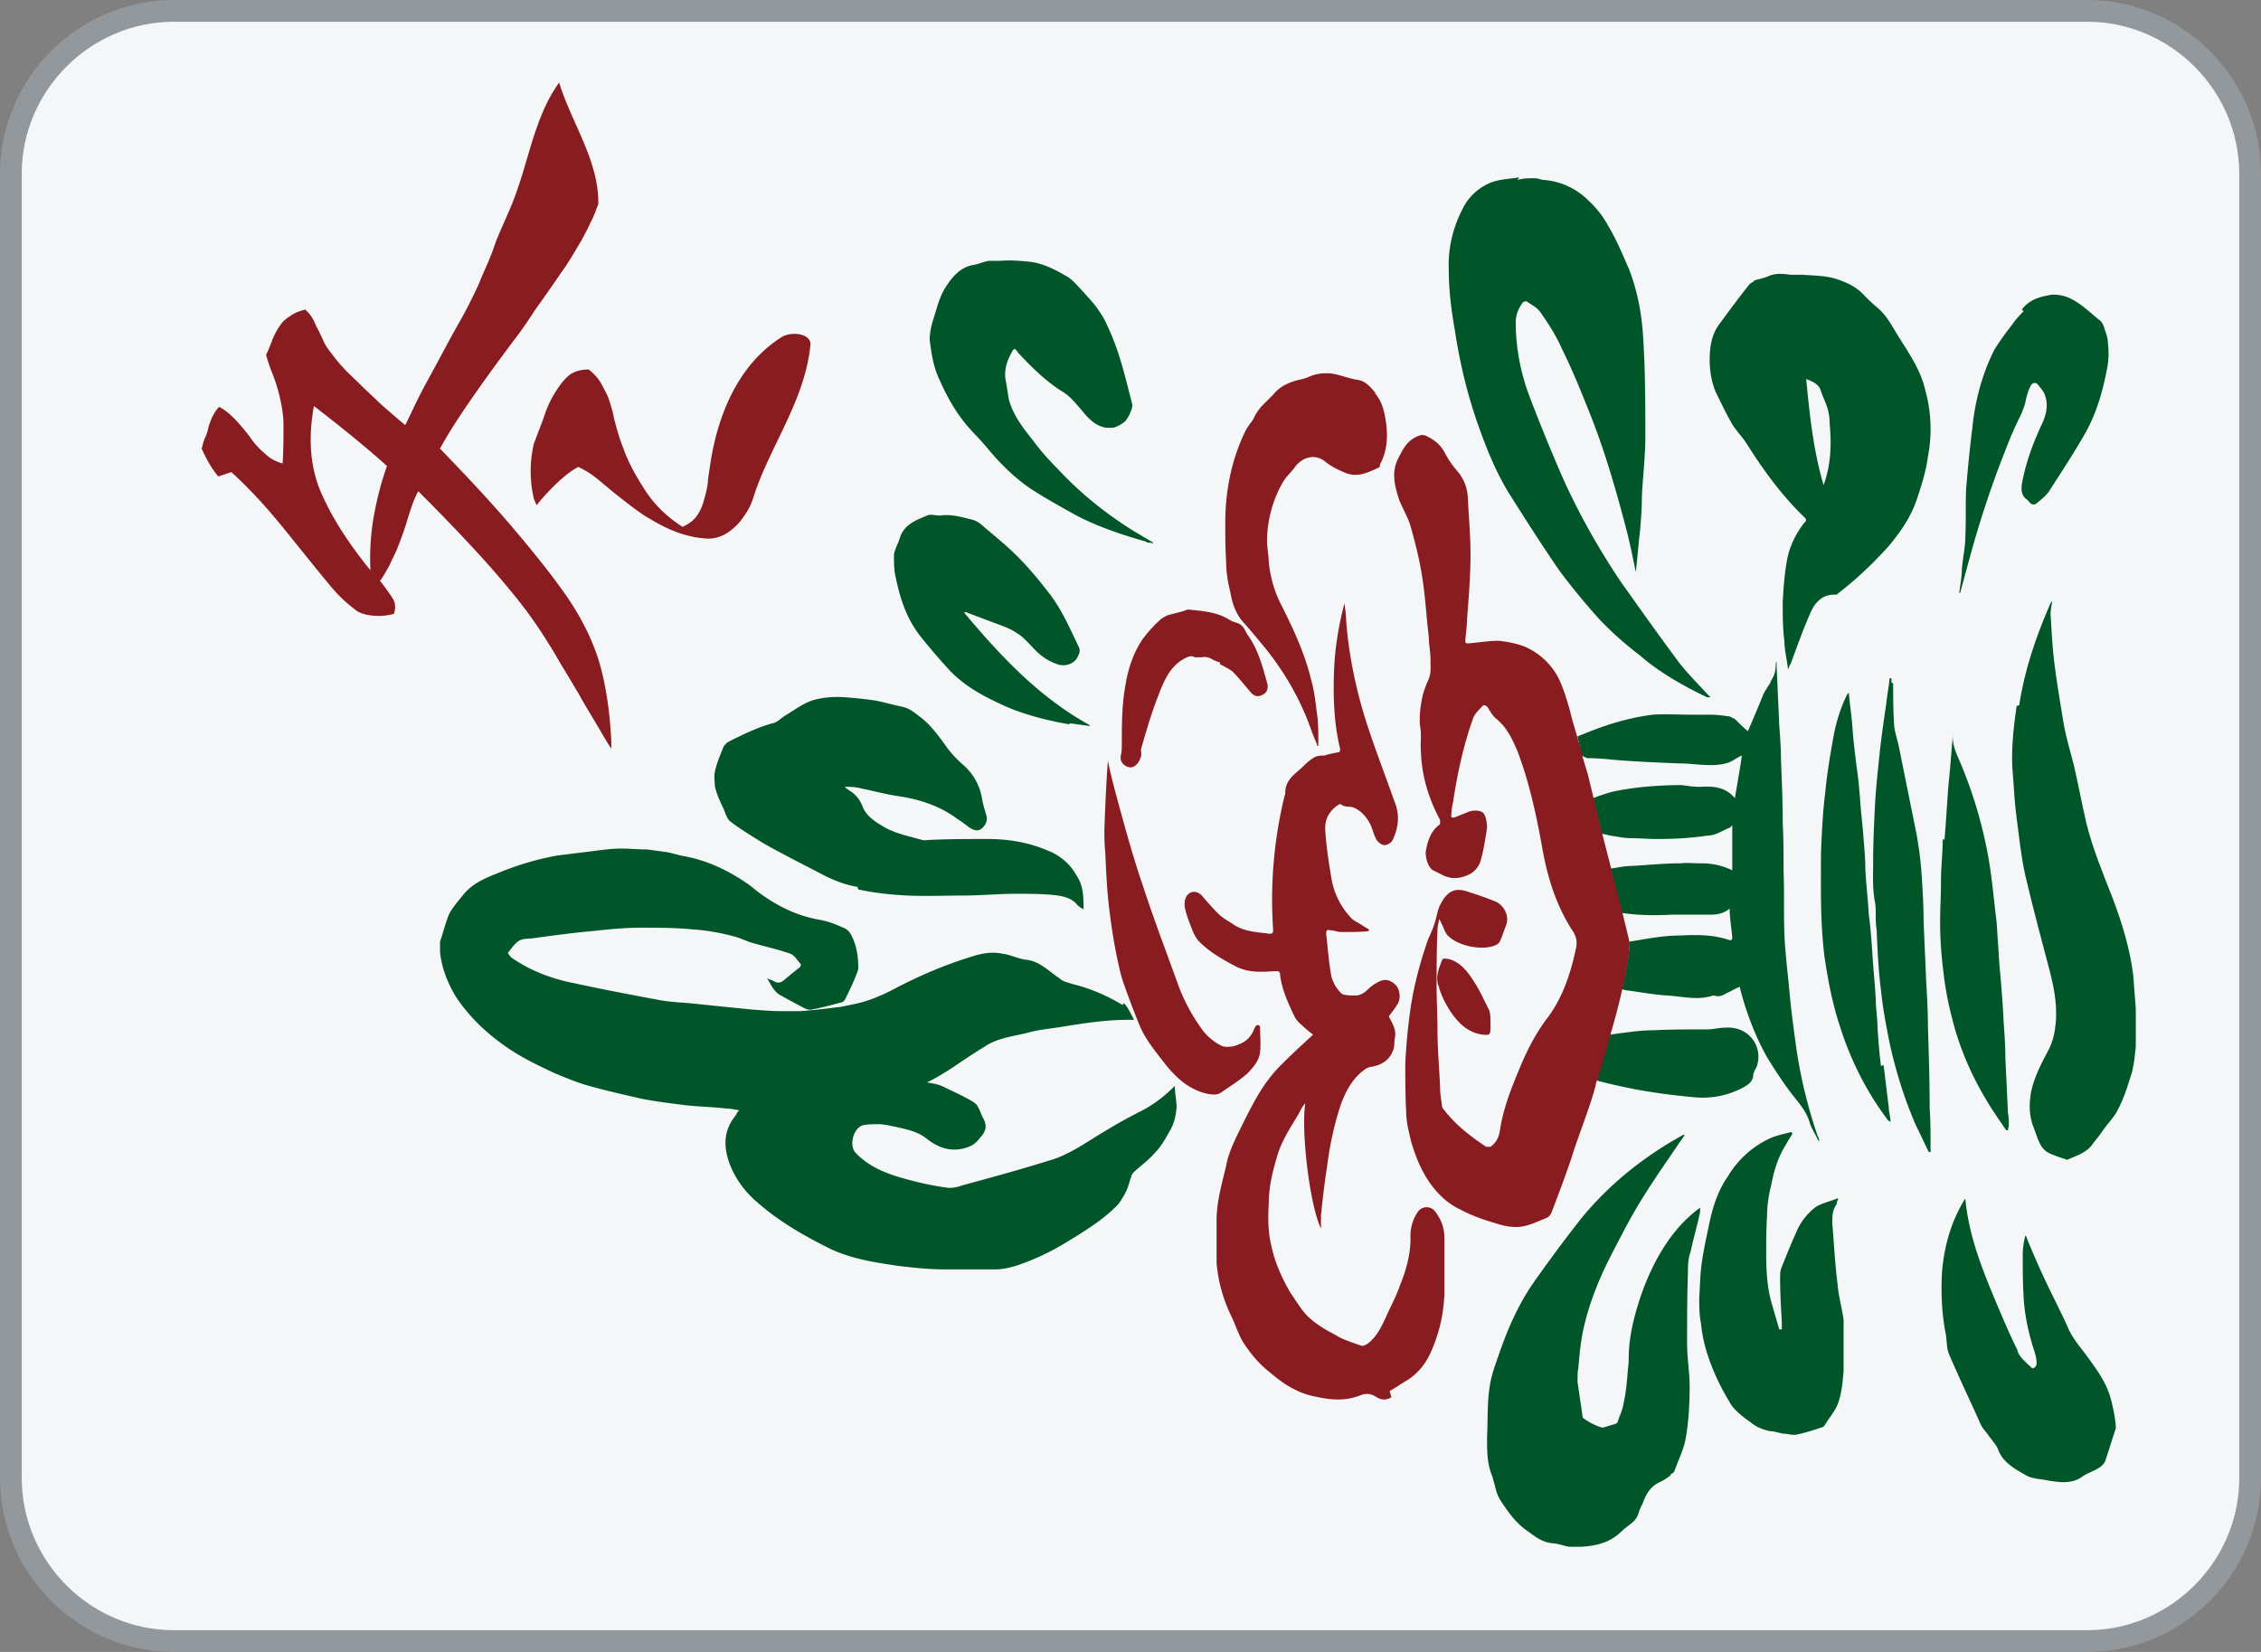<svg id="_图层_1" xmlns="http://www.w3.org/2000/svg" version="1.1" viewBox="0 0 26 19"><rect x="0" y="0" width="26" height="19" fill="#808080" stroke="none"/><defs><style>.st0{fill:none}.st2{fill:#005529}.st4{fill:#881c21}</style></defs><rect x="3.62" y="-3.37" width="18.75" height="25.75" rx="1.88" ry="1.88" transform="rotate(-90 12.995 9.505)" style="fill:#f5f6f7"/><path d="M.25 2C.25 1.04 1.04.25 2 .25h22c.96 0 1.75.79 1.75 1.75v15c0 .96-.79 1.75-1.75 1.75H2c-.96 0-1.75-.79-1.75-1.75V2M0 2v15c0 1.1.9 2 2 2h22c1.1 0 2-.9 2-2V2c0-1.1-.9-2-2-2H2C.9 0 0 .9 0 2z" style="fill:#93989c"/><path class="st2" d="M12.91 11.56c-.18-.11-.37-.19-.57-.24-.06-.02-.12-.03-.16-.07-.12-.08-.22-.19-.37-.21-.1-.01-.19-.06-.28-.07-.13-.03-.26 0-.38.04-.29.09-.57.21-.84.35-.11.06-.22.11-.34.15-.09.03-.2.05-.3.07-.16.02-.32.04-.47.05H9c-.12 0-.25-.01-.37-.02l-.59-.06c-.16-.02-.32-.02-.47-.05-.32-.06-.64-.12-.96-.19-.26-.05-.5-.14-.72-.29-.02-.01-.05-.06-.05-.06.04-.05.08-.11.13-.14.05-.03.11-.02.17-.03.22-.03.44-.06.66-.08.19-.02.38-.04.57-.04.2 0 .4 0 .6.02.16.01.32.04.47.08.08.02.15.06.23.08.14.04.28.07.42.12.05.02.08.08.12.12 0 0 0 .03-.02.04l-.16.13c-.04.04-.08.06-.14.02-.02-.01-.04-.01-.07-.03.05.08.08.16.16.2.09.05.18.1.28.15.02.01.06.02.08.01.11-.02.22-.05.33-.08.02 0 .04-.02.05-.04.03-.06.06-.12.09-.19.02-.05.05-.11.06-.16 0-.14-.02-.28-.09-.4a.172.172 0 0 0-.06-.06c-.09-.04-.18-.08-.29-.1a1.5 1.5 0 0 1-.36-.11c-.11-.05-.21-.11-.31-.18-.06-.04-.11-.09-.17-.13-.22-.15-.45-.26-.71-.31-.07-.01-.15-.04-.22-.05l-.22-.03c-.1 0-.2-.01-.3-.01-.08 0-.17.01-.25.02l-.48.06c-.23.04-.46.11-.68.2-.15.06-.3.12-.41.26-.07.09-.15.17-.18.28-.03.08-.05.17-.08.25v.12c.02.19.09.36.18.51.15.23.35.42.58.58.17.12.36.21.55.3.12.05.24.1.37.14.21.06.43.11.65.16.16.03.32.05.48.07s.32.02.48.04c.05 0 .09.01.15.02-.02.02-.03.04-.04.06-.15.18-.14.38-.06.58.07.17.18.31.31.42.25.22.53.38.83.53.25.12.52.16.79.2.17.02.35.04.52.04h.6c.08 0 .16-.02.23-.04.18-.06.36-.14.53-.24.23-.14.47-.28.65-.47a.95.95 0 0 0 .1-.17c.02-.05.03-.1.05-.15 0-.02.02-.04.04-.06.08-.07.16-.13.23-.21.07-.07.12-.16.17-.25.05-.08.07-.17.08-.27 0-.08-.02-.16-.02-.25-.12.12-.24.21-.37.28-.2.1-.39.21-.58.33-.16.1-.32.2-.5.25-.32.1-.65.19-.98.28-.06.02-.13.04-.19.03-.15-.02-.29-.05-.44-.09-.23-.06-.45-.14-.61-.31-.08-.08-.03-.29.09-.32.06-.01.12-.01.17-.01.07 0 .14.02.2.03.12.03.25.05.36.14.14.11.3.16.48.09.08-.03.11-.08.16-.14.05-.07.04-.13 0-.2-.03-.06-.05-.14-.1-.17-.11-.07-.23-.12-.35-.18-.06-.03-.13-.04-.19-.05.08-.04.15-.08.23-.13.14-.09.28-.19.43-.28.16-.11.35-.12.53-.17.12-.03.24-.04.36-.06.25-.04.5-.08.76-.08h.07c-.04-.08-.09-.18-.12-.19l-.01.02z"/><path class="st4" d="M12.7 9.54c0 .09 0 .17.01.26.01.23.02.46.05.69.03.24.07.48.13.72.03.12.22.61.24.64.07.14.17.26.27.39.13.16.27.29.48.34.06.01.12.02.17-.02.1-.07.2-.13.29-.21.07-.07.14-.15.15-.25.01-.09 0-.19 0-.29 0 0-.01-.02-.02-.02 0 0-.02 0-.03.01 0 .01-.02.03-.02.04-.03.08-.09.14-.17.17-.06.03-.15.04-.2.02a.625.625 0 0 1-.22-.18c-.11-.15-.2-.31-.27-.49-.14-.39-.29-.78-.42-1.18-.11-.32-.2-.65-.29-.98-.04-.15-.08-.3-.11-.45-.02.26-.03.52-.04.78v.01z"/><path class="st2" d="M19.21 16.96s.03-.02.04-.03c.05-.14.12-.27.14-.42.03-.18.04-.38.04-.56 0-.17-.03-.33-.03-.5 0-.27 0-.54.01-.81 0-.08 0-.16.03-.24.03-.15.08-.31.11-.46v-.05c-.15.11-.26.23-.36.37-.14.2-.24.41-.32.64-.07.21-.13.43-.14.66 0 .06 0 .13-.01.19-.01.13-.02.26-.05.39-.01.08-.05.15-.07.22 0 0-.02.02-.03.02-.05.01-.09.03-.14.04-.04 0-.22-.09-.23-.12l-.06-.41c0-.05 0-.11.01-.16.01-.12.02-.23.04-.35.06-.34.19-.66.35-.97.1-.19.2-.39.31-.57.14-.23.3-.46.45-.68l.07-.1-.01-.01c-.05.03-.09.05-.14.08-.4.24-.75.53-1.05.9-.18.23-.35.46-.52.7s-.29.5-.39.78c-.05.15-.11.29-.13.44-.03.19-.02.39-.03.59 0 .15 0 .3.06.44.03.09.04.19.09.27.09.14.19.28.33.37.08.06.16.12.27.13.06 0 .13.03.19.04h.15c.17-.01.33-.05.46-.18.07-.07.16-.1.19-.2.01-.04.03-.08.05-.12.04-.11.09-.2.21-.25.04-.02.07-.04.11-.07v-.01zM23.19 8.12c-.04.28-.07.55-.04.83.01.15.02.31.04.46.03.22.05.44.1.66.08.34.17.68.26 1.02.06.22.11.44.09.67-.01.11-.03.21-.08.31-.08.15-.16.3-.2.47-.03.15-.03.3.03.44.04.1.06.21.15.27.07.04.15.06.23.09.11-.05.23-.08.3-.19.04-.05.08-.1.12-.16.05-.07.11-.13.15-.2.05-.09.09-.19.12-.28.02-.06.04-.13.06-.19.02-.09.03-.18.04-.28v-.44l-.03-.39c-.04-.31-.13-.6-.24-.89-.11-.28-.23-.57-.3-.86-.05-.22-.09-.43-.14-.65-.04-.16-.09-.32-.12-.49-.04-.24-.08-.48-.11-.72-.02-.18-.03-.36-.04-.54 0-.04.01-.09.02-.15-.02.03-.03.04-.03.05-.16.37-.29.75-.35 1.15l-.03.01z"/><path class="st4" d="M15.98 16c.07-.04.14-.09.21-.13.12-.08.2-.18.26-.31.1-.22.15-.44.16-.68v-.64c0-.12-.04-.22-.11-.31a.123.123 0 0 0-.19 0 .49.49 0 0 0-.09.31c0 .19-.05.37-.12.54-.04.12-.1.23-.15.34-.06.13-.11.25-.23.34-.02.01-.04.02-.06.02-.11-.04-.22-.07-.31-.13-.1-.05-.2-.11-.29-.19-.09-.08-.15-.19-.22-.29-.1-.17-.18-.35-.22-.54-.04-.16-.04-.33-.03-.49 0-.18.04-.35.09-.52.05-.19.16-.35.26-.52.02-.04.04-.08.07-.11-.05.32.05 1.17.18 1.44v-.15c.02-.19.04-.37.07-.56.03-.24.08-.48.16-.72.06-.16.14-.31.29-.41.02-.01.04-.02.06-.02.12-.02.21-.08.25-.19.02-.05.01-.1.02-.14.02-.1-.03-.17-.07-.25.03-.04.07-.09.1-.14.04-.06.03-.17-.02-.22-.06-.06-.13-.08-.21-.03-.04.02-.08.05-.11.08-.04.04-.09.07-.14.07s-.13 0-.16-.02a.415.415 0 0 1-.12-.2c-.03-.16-.04-.32-.06-.49 0-.04.01-.05.05-.04.04 0 .08.02.12.02.11 0 .21 0 .32-.01v-.02c-.03-.02-.05-.03-.08-.05-.04-.03-.1-.05-.13-.09a.868.868 0 0 1-.22-.45c-.03-.18-.06-.37-.07-.55-.01-.13.05-.23.16-.3h.02c.04.04.11.02.15.04.07.03.13.09.17.16.04.06.05.14.09.21.02.03.06.06.09.06s.07-.02.09-.05c.07-.14.09-.29.03-.44-.11-.31-.23-.62-.33-.93-.12-.38-.2-.77-.23-1.16 0-.06-.01-.13-.02-.2-.07.27-.11.52-.12.79-.01.3 0 .59.07.88 0 .01 0 .04-.01.04-.05.01-.11.02-.17.04-.04 0-.09 0-.13.03-.05.03-.09.07-.13.11-.09.08-.18.14-.19.27 0 .02 0 .04-.01.06a5.062 5.062 0 0 0-.13 1.53c0 .03 0 .05-.04.05-.14-.02-.29-.02-.42-.11-.06-.04-.12-.07-.17-.12-.07-.07-.13-.14-.19-.21-.07-.07-.16-.05-.19.04-.01.04-.01.08 0 .12.02.09.06.18.09.26.02.04.04.08.07.11.12.12.26.2.41.28.15.08.3.07.46.06.04 0 .06 0 .06.04.02.17.09.32.16.47.02.04.05.08.09.11.04.04.09.08.13.11-.13.12-.25.23-.37.35-.1.1-.19.22-.26.34-.09.15-.17.32-.25.48-.05.11-.1.22-.12.34-.05.21-.11.41-.11.63v.49c.02.22.08.43.18.63.04.09.07.18.12.27.09.14.19.26.32.36.15.13.31.23.5.27.18.04.35.06.53-.01.07-.03.13-.02.19.02.05.03.11.04.17 0l-.02-.07z"/><path class="st2" d="M20.18 3.23s-.06.03-.07.05c-.12.15-.23.3-.34.45-.09.12-.11.27-.11.41 0 .12.02.25.07.37.06.12.12.25.19.37.05.08.12.15.17.23.19.3.4.59.66.84.02.02.03.04 0 .06-.1.13-.17.27-.2.43s-.04.32-.05.48c0 .15 0 .31.02.46 0 .1.03.21.04.31h.01c0-.02.01-.04.02-.05.07-.19.14-.39.22-.57.05-.13.14-.24.3-.23 0 0 .02 0 .02-.01.21-.16.41-.35.59-.55.14-.17.26-.34.33-.56.05-.15.1-.31.12-.47a1.667 1.667 0 0 0-.03-.76c-.05-.22-.17-.4-.29-.59-.08-.12-.14-.26-.26-.36-.05-.04-.1-.09-.15-.14-.09-.1-.2-.15-.32-.19-.12-.04-.26-.04-.4-.05h-.13c-.08-.01-.16-.02-.24.01-.06.03-.13.04-.19.06h.02zm.76 1.27c.02.06.05.12.07.18s.03.13.03.19c.02.23.02.46-.07.71-.12-.41-.16-.81-.2-1.22.08.03.15.06.17.14zM9.87 10.23c.18.04.37.06.56.07.22.01.44 0 .65 0 .2 0 .4-.02.6-.02.13 0 .26 0 .39.01.11.01.24.02.32.12.02.02.04.03.07.05 0-.14 0-.27-.08-.39a.64.64 0 0 0-.34-.29c-.21-.09-.44-.13-.68-.13-.22 0-.44 0-.66.01-.03 0-.07.01-.1 0-.14-.04-.29-.07-.42-.14-.1-.06-.21-.12-.26-.24a.356.356 0 0 0-.14-.18c-.02-.01-.04-.03-.06-.04v-.01c.06 0 .12 0 .19.02.15.03.29.07.44.09.24.04.46.11.66.26.05.03.1.07.14.1.05.03.1.05.15 0 .04-.04.06-.09.04-.15-.02-.07-.04-.13-.05-.2a.65.65 0 0 0-.2-.36c-.08-.07-.16-.15-.22-.24-.08-.11-.16-.22-.27-.31-.07-.05-.13-.11-.22-.13-.1-.02-.2-.05-.3-.07-.12-.02-.24-.03-.36-.04-.13-.01-.27 0-.39.04-.11.04-.2.11-.3.17-.05.03-.09.08-.15.09-.18.05-.34.13-.5.21-.02.01-.05.04-.06.06-.04.1-.08.19-.1.29-.01.05 0 .11 0 .16.02.09.06.18.1.26.02.05.04.12.08.15.12.09.25.17.38.25.23.13.47.25.7.37.12.06.25.11.38.13l.01.03zM20.31 14.42c0-.14 0-.29.01-.43 0-.13.02-.25.05-.37.03-.16.08-.32.17-.46.02-.04.05-.08.07-.12 0 0 0-.01-.01-.02-.08.02-.17.04-.24.07a1.1 1.1 0 0 0-.49.44c-.12.17-.18.37-.22.57-.03.14-.06.28-.08.42-.02.13-.02.27-.03.4 0 .1 0 .2.02.3.01.1.03.21.06.31.06.2.15.4.26.58.02.04.05.08.08.11.05.05.1.09.16.13.07.06.14.09.23.11.05 0 .1.02.16.03.05 0 .1.02.15.01.1-.02.19-.05.28-.08.02 0 .04-.02.05-.04.05-.08.12-.16.15-.25.04-.12.05-.24.06-.36v-.59c-.02-.14-.06-.28-.07-.42-.03-.23-.04-.46-.06-.69 0-.08 0-.15.05-.22 0-.02.01-.04.02-.07-.1.04-.2.06-.27.11a.71.71 0 0 0-.19.23c-.07.15-.13.3-.19.45-.02.04-.02.09-.02.13 0 .17.01.34.02.51v.08h-.03l-.09-.31c-.05-.18-.06-.37-.06-.56zM13.19 6.24s.05 0 .07.01v-.01c-.07-.04-.15-.09-.22-.13-.32-.2-.61-.43-.87-.71-.1-.1-.2-.21-.28-.32-.12-.15-.24-.3-.29-.49l-.03-.19c-.03-.12 0-.23.06-.34.03-.06.04-.06.08 0 .15.16.31.32.5.44.09.05.16.14.23.22.08.1.16.18.28.2h.08c.04-.01.08-.03.12-.06.04-.02.11-.16.1-.21-.07-.27-.13-.54-.24-.8-.04-.09-.08-.19-.14-.27-.05-.08-.12-.15-.18-.22-.06-.06-.11-.13-.19-.18-.14-.08-.27-.15-.43-.17-.11-.01-.23-.02-.34-.01h-.13c-.06.01-.12.04-.19.05-.15.03-.24.15-.31.26-.07.11-.1.25-.14.37a.85.85 0 0 0-.04.22c.02.16.04.31.11.46.08.18.17.35.3.51.08.1.17.18.25.28.15.18.31.34.5.47.17.11.35.21.53.31.25.13.52.22.8.3l.01.01zM23.2 15.53c-.09-.18-.17-.37-.25-.56-.16-.38-.31-.76-.35-1.18 0 0-.01 0-.01.01-.16.26-.24.56-.26.86-.01.22 0 .44.04.66.02.08.01.17.04.25.12.28.25.55.37.82.02.04.05.07.08.11.04.06.1.12.12.18.06.15.2.22.32.29.07.04.17.04.26.06.13.02.27.04.39-.05.06-.04.13-.06.19-.1.03-.02.06-.05.07-.08.04-.12.08-.25.12-.37v-.03c-.01-.11-.03-.21-.06-.32-.05-.18-.16-.33-.27-.48-.08-.11-.17-.21-.22-.33-.08-.18-.17-.35-.25-.52s-.15-.33-.22-.5c0-.01-.01-.03-.02-.04-.02.08-.03.15-.03.22 0 .16 0 .32.01.48.01.22.06.44.13.65.01.04.02.08.02.12s-.04.07-.06.05c-.06-.06-.13-.11-.16-.19v-.01z"/><path class="st4" d="M15.83 4.53c-.06-.06-.11-.14-.21-.16-.08-.01-.16-.04-.24-.06a.504.504 0 0 0-.32.02c-.04.02-.08.03-.13.04-.11.03-.21.07-.29.17l-.12.12a.55.55 0 0 0-.07.09c-.02.03-.03.06-.05.09-.03.04-.06.08-.08.12-.16.33-.23.69-.23 1.05 0 .15 0 .3.01.45 0 .12.02.24.05.36.02.12.06.24.15.34.09.1.18.21.27.32.22.28.39.58.51.92.02.06.05.12.07.18h.01v-.05c0-.09 0-.19-.01-.28-.02-.14-.03-.28-.07-.42-.07-.3-.2-.58-.34-.86-.08-.15-.13-.32-.15-.5 0-.08-.02-.17-.02-.25a1.375 1.375 0 0 1 .18-.67c.04-.07.1-.12.15-.19.09-.11.23-.14.34-.05.06.05.14.09.21.12.15.07.27.01.4-.05.01 0 .02-.02.02-.04.08-.15.09-.3.07-.47-.02-.13-.04-.25-.14-.36l.03.02z"/><path class="st2" d="m12.31 8.32.22.03v-.01c-.58-.32-1.02-.79-1.44-1.29v-.01c.01 0 .03 0 .04.01.11.04.21.08.32.12.08.03.17.06.24.11.07.04.12.1.18.16.08.09.17.16.29.2.08.03.19 0 .23-.08.02-.04.04-.08.01-.13-.11-.23-.21-.46-.37-.65-.1-.13-.21-.26-.33-.38-.13-.13-.28-.25-.42-.37a.262.262 0 0 0-.09-.05c-.12-.03-.25-.07-.38-.05-.05 0-.11-.02-.15 0-.12.05-.26.1-.31.25-.02.07-.06.13-.07.2 0 .09 0 .18.02.26.05.24.12.46.27.66.11.14.23.28.35.41.19.2.43.32.68.43.22.09.46.15.69.19l.02-.01zM23.27 3.58s-.07.07-.1.11c-.08.11-.17.22-.24.34-.14.28-.22.59-.25.9-.03.23-.05.45-.07.68-.01.19 0 .37-.01.56 0 .13-.03.25-.04.38 0 .09-.02.18-.03.27h.01l.09-.33c.12-.45.26-.88.43-1.31.05-.13.1-.25.16-.37.03-.06.05-.11.07-.18.01-.06.03-.13.06-.19.02-.04.06-.05.09-.01s.07.08.08.13c.04.12 0 .24-.05.34-.1.22-.18.44-.22.67-.01.07 0 .13.05.17.02.01.03.03.04.04.03.03.06.03.09 0 .05-.04.1-.08.14-.14.14-.22.28-.43.41-.66s.2-.48.25-.74a.93.93 0 0 0 .01-.29c0-.06-.02-.11-.04-.17-.01-.04-.03-.08-.06-.1-.1-.08-.19-.17-.3-.23a.442.442 0 0 0-.25-.06c-.12.02-.25.05-.34.17l.02.02zM21.75 7.85V7.8h-.02c-.01.1-.03.2-.04.3-.03.2-.06.41-.08.61-.02.19-.04.38-.05.57-.01.21-.02.42-.02.63 0 .15-.01.3.02.46.02.1 0 .21.02.32.01.23.02.47.05.7.02.2.06.41.1.61.07.32.17.64.3.94.05.1.1.21.15.31h.02v-.06c0-.15 0-.29-.01-.44 0-.31-.01-.63-.02-.94 0-.17-.01-.35-.02-.52l-.03-.69c0-.17-.01-.34-.02-.5-.01-.17-.03-.33-.06-.5l-.21-1.04c-.02-.08-.05-.17-.05-.25-.01-.15-.01-.3-.01-.45l-.02-.01zM22.34 9.65c0 .16-.02.32-.02.49s-.01.31-.01.46c0 .17.01.34.03.51.02.19.05.38.1.57.08.34.22.67.4.97.07.12.15.23.23.35h.02c0-.02.01-.04.01-.06 0-.05 0-.09-.01-.14l-.03-.64c0-.14-.01-.27-.02-.41-.01-.23-.03-.45-.05-.68l-.03-.46c-.03-.24-.05-.48-.09-.72a5.15 5.15 0 0 0-.32-1.1c-.05-.12-.11-.23-.09-.36v-.02.02c-.02.19-.03.37-.05.56-.02.22-.03.45-.05.67l-.02-.01zM21.63 12.26c-.02-.15-.03-.3-.04-.44 0-.11-.02-.22-.02-.33-.01-.18-.03-.36-.04-.54-.01-.14-.02-.28-.04-.43-.01-.17-.03-.35-.04-.52 0-.12-.01-.23-.02-.35-.01-.15-.03-.3-.04-.45-.01-.13-.02-.25-.04-.38-.02-.16-.04-.32-.05-.48-.01-.12-.03-.25-.04-.38 0 .01-.01.02-.02.03-.07.14-.12.3-.15.45-.04.22-.08.45-.1.67-.03.23-.04.47-.05.7 0 .4-.01.79.04 1.19.04.27.09.54.18.81.12.38.3.74.54 1.06 0 .01.02.02.03.03h.01c0-.05-.02-.11-.02-.16l-.06-.49-.03.01z"/><path class="st4" d="M14.03 7.64s.1.05.14.08c.08.08.14.16.21.24.04.05.09.06.14.03.05-.02.07-.08.05-.14-.05-.18-.1-.37-.21-.53-.04-.05-.05-.12-.12-.15-.03-.01-.07-.02-.1-.04-.14-.09-.29-.1-.48-.12-.05.02-.13.04-.21.06-.04.01-.07.03-.1.05-.08.07-.15.15-.21.23-.11.16-.17.35-.2.54-.04.22-.04.45-.04.68 0 .04 0 .08-.01.11-.01.05 0 .09.04.12s.09.04.13 0c.03-.02.05-.06.06-.1.01-.02 0-.06 0-.08.06-.21.12-.42.2-.62.06-.16.13-.33.29-.42.04-.02.08-.05.13-.02h.07c.05-.01.1 0 .14.03.02.01.05.02.08.03v.02zM16.55 11.37c.03.09.07.17.12.25.09.14.21.26.38.28.08.01.09 0 .09-.08v-.06c0-.06 0-.12-.03-.17-.05-.1-.1-.21-.16-.3-.07-.11-.15-.22-.29-.26-.03 0-.07-.02-.08.02-.04.1-.08.2-.03.31v.01z"/><path class="st0" d="M18.33 9.2c.08-.03.16-.07.25-.08.25-.06.51-.08.77-.07.07 0 .14.02.21.02.15-.01.29 0 .4.13.03-.17.05-.34.08-.49-.05.03-.09.07-.15.08-.06.02-.13.03-.2.03-.13 0-.25-.01-.38-.02-.24-.01-.48-.03-.73-.04-.1 0-.21-.02-.31-.02a.15.15 0 0 1-.07-.03l.06.2.07.29zM19.33 10.77c.19 0 .38-.01.56.05.03 0 .04 0 .04-.03 0-.11-.02-.21-.03-.33-.06.05-.13.07-.21.07h-.44c-.2 0-.4 0-.59-.02l.08.33c.19-.03.39-.06.58-.07h.01zM18.78 9.97c.19-.02.37-.03.56-.03.08 0 .15.01.23 0 .13 0 .25.01.37.08V9.5s-.01.03-.03.03c-.08.03-.16.08-.25.09-.2.02-.39.03-.59.04-.1 0-.2 0-.3-.01-.08 0-.16-.02-.24-.03-.03 0-.06-.01-.09-.02l.1.39.24-.03v.01z"/><path class="st2" d="M17.47 2.04c-.12.02-.24.02-.35.07-.13.06-.24.16-.31.31-.11.22-.16.45-.15.69 0 .23.03.46.07.69.06.39.15.77.29 1.15.09.25.19.49.33.72.19.3.38.6.58.89.14.19.29.37.45.55.15.16.31.3.48.43.23.2.5.35.77.48h.04l-.04-.04c-.11-.12-.23-.24-.33-.37-.23-.31-.45-.62-.67-.93-.26-.39-.49-.8-.68-1.23-.12-.28-.24-.57-.35-.86-.11-.28-.17-.58-.17-.88 0-.09.03-.16.08-.23.01-.01.04-.02.05-.01.06.04.12.07.16.13.09.13.18.27.24.41.12.24.22.49.32.74.18.45.31.91.43 1.37.04.16.07.31.1.46.02-.16.03-.32.05-.48.01-.12.02-.25.02-.38.01-.23.04-.46.04-.69 0-.41 0-.81-.03-1.22-.02-.25-.07-.49-.16-.72-.07-.16-.14-.33-.23-.48a1.14 1.14 0 0 0-.23-.3.815.815 0 0 0-.51-.24c-.04 0-.07-.02-.11-.02-.07 0-.14 0-.2.02l.02-.03zM18.37 12.43c.15.04.29.07.44.1.22.04.45.07.67.09.2.02.4-.02.58-.12.05-.03.09-.06.1-.12 0-.04.02-.07.04-.11.08-.22-.08-.47-.36-.45-.07 0-.14.02-.21.02-.21 0-.42 0-.62.01-.17 0-.33.03-.5.05-.07.23-.13.42-.15.51l.01.02z"/><path class="st2" d="M20.36 7.85s-.06.09-.08.13c-.06.15-.12.29-.18.43-.05-.04-.1-.09-.15-.14l-.06-.03c-.08-.01-.15-.02-.23-.02h-.22c-.14 0-.29-.01-.43 0-.25.03-.49.1-.72.19l-.15.06.03.13.02.09s.05.03.07.03c.1 0 .21.01.31.02.24.02.48.03.73.04.13 0 .25.02.38.02.07 0 .14-.01.2-.03.05-.02.1-.06.15-.08-.02.15-.05.31-.08.49-.11-.13-.25-.14-.4-.13-.07 0-.14-.01-.21-.02-.26 0-.52.02-.77.07-.09.02-.17.05-.25.08l.1.41s.06.01.09.02c.08.01.16.03.24.03.1 0 .2.01.3.01.2 0 .39-.01.59-.04.09 0 .17-.06.25-.09.01 0 .02-.02.03-.03v.52a.798.798 0 0 0-.37-.08c-.08 0-.15-.01-.23 0-.19 0-.37.02-.56.03-.08 0-.16.02-.24.03l.13.51c.2.03.39.03.59.02h.44c.08 0 .15-.02.21-.07 0 .11.02.22.03.33 0 .03-.01.04-.04.03-.18-.06-.37-.06-.56-.05-.2 0-.39.04-.58.07 0 .13-.04.33-.09.55.02 0 .04.01.05.01.16.02.31.05.47.06.18.01.35.06.53 0h.01c.06.02.1 0 .15-.03.05-.02.09-.05.15-.07v.02c.07.27.17.54.31.79.08.13.17.27.26.39s.19.22.23.36c.02.07.07.14.1.21h.01c0-.02-.01-.04-.02-.06-.11-.32-.19-.65-.24-.98-.03-.22-.06-.43-.08-.65-.02-.22-.05-.45-.06-.67-.01-.25 0-.49-.01-.74 0-.19 0-.37-.01-.56 0-.24-.01-.48-.02-.72 0-.13-.01-.27-.02-.4l-.03-.68v-.05c-.01.01-.01.03-.01.04 0 .07-.02.13-.06.19v.01z"/><path class="st4" d="m18.74 10.84-.08-.33-.13-.51-.1-.39-.1-.41-.07-.29-.06-.2-.02-.09-.1-.34s-.08-.35-.18-.52a.795.795 0 0 0-.36-.32c-.1-.04-.21-.06-.31-.07-.11 0-.23.02-.34.03-.03 0-.04 0-.04-.03s.02-.17.02-.25c.02-.25.04-.5.04-.75 0-.21-.02-.42-.03-.63a.51.51 0 0 0-.12-.32 1.07 1.07 0 0 1-.15-.22.41.41 0 0 0-.16-.16c-.04-.02-.07-.05-.13-.03-.14.05-.19.16-.25.28-.07.15-.03.31.02.46.04.1.1.2.13.3.05.18.1.37.13.56.04.23.05.47.08.71 0 .09.02.18.02.27s.01.16-.03.24c-.03.07-.06.15-.07.22-.02.1-.03.2-.02.3.02.1 0 .2.01.3.01.28.09.54.22.78v.05c-.1.07-.14.18-.16.29-.02.07.02.21.08.24l.12.06c.11.05.21.03.31-.02.05-.03.09-.08.11-.13.04-.13.06-.27.08-.4 0-.05-.01-.11-.03-.15-.02-.05-.12-.06-.19-.03l-.15.06c-.03.01-.05 0-.04-.03 0-.05.01-.1.02-.15.05-.33.12-.65.23-.96.02-.05.06-.09.1-.13.02-.03.05-.02.07.01.03.05.06.1.1.13.12.1.18.23.24.37.14.37.22.75.29 1.14.06.33.16.64.34.92.05.07.06.14.04.22-.06.28-.15.55-.32.78-.13.17-.23.36-.31.55-.1.24-.2.48-.24.74-.01.08-.04.15-.11.2h-.05c-.18-.12-.35-.25-.48-.42a.09.09 0 0 1-.03-.07c-.01-.06-.02-.13-.02-.2-.01-.22-.03-.44-.03-.66 0-.17-.01-.34-.01-.5 0-.21 0-.43.01-.64 0-.04.01-.08.02-.13.01.02.02.03.02.04.03.05.04.11.08.15.11.12.4.18.55.11.03-.01.05-.04.06-.07.02-.05.04-.11.06-.16.04-.11-.03-.23-.12-.27-.1-.04-.21-.08-.31-.11-.16-.06-.25-.01-.33.15-.03.06-.04.14-.06.2-.02.07-.05.13-.08.2-.09.26-.16.52-.2.79-.03.21-.05.42-.06.63 0 .18 0 .37.01.55 0 .12.03.24.06.36.05.17.12.34.23.49.09.12.2.22.33.28.13.07.27.12.41.16.09.03.19.05.28.04.1-.01.2-.06.3-.1.03-.01.05-.04.06-.06.08-.21.16-.42.23-.63.08-.26.21-.57.28-.84 0 0 0-.02.01-.04.03-.08.09-.28.15-.51.05-.17.1-.35.14-.53.05-.22.09-.42.09-.55v-.01zM2.32 5.16s.02-.09.04-.13.03-.08.04-.13c.02-.05.03-.09.05-.12a.36.36 0 0 1 .07-.1c.06.03.11.07.17.13.05.05.11.12.18.21a.9.9 0 0 0 .18.2c.05.05.12.09.2.11.01-.16.01-.3.01-.43s-.02-.23-.04-.32-.05-.19-.09-.29-.06-.17-.07-.21c.01-.02.03-.06.06-.14s.06-.14.09-.18c.03-.05.07-.09.12-.12.05-.04.11-.06.18-.08.03.03.05.05.07.08s.04.07.06.12c.03.05.05.1.07.14.02.05.05.1.09.15.04.05.08.11.14.17.05.06.12.12.2.2s.16.15.23.22c.08.07.17.15.29.25.05-.1.1-.21.16-.33s.14-.26.22-.41.16-.3.24-.44c.08-.14.15-.28.22-.43.06-.15.11-.25.14-.33.03-.07.05-.14.07-.19.02-.05.05-.12.09-.21.04-.09.07-.16.09-.21.19-.47.25-.99.54-1.39.14.46.46.9.45 1.4-.03.07-.05.14-.09.21-.03.07-.07.14-.1.2-.08.13-.15.26-.24.38-.08.12-.18.26-.3.43-.11.17-.19.28-.23.33-.42.56-.71.98-.86 1.26.31.32.59.62.82.89s.44.53.61.77c.17.24.3.49.38.73s.14.57.16.98v.08c-.05-.07-.11-.18-.2-.33-.09-.15-.15-.25-.18-.31-.04-.06-.1-.17-.2-.33-.09-.16-.19-.32-.3-.48s-.26-.35-.46-.58-.49-.54-.88-.93c-.04.07-.08.18-.12.31-.04.14-.08.24-.11.32s-.07.15-.1.22c-.04.07-.07.13-.11.18.07.09.12.16.15.21s.03.11.01.17a.65.65 0 0 1-.25.02c-.1-.01-.17-.04-.21-.08-.08-.06-.17-.14-.27-.26s-.23-.28-.39-.48c-.16-.2-.3-.37-.42-.5s-.23-.24-.33-.33l-.15.05c-.06-.07-.13-.18-.2-.34l.01.02zm1.94 1.41c-.01-.21 0-.42.04-.64s.09-.4.15-.57c-.21-.19-.49-.42-.84-.69-.07.38-.04.71.08.99s.31.58.57.9v.01zm1.87-1.44c.05-.14.1-.26.13-.35s.07-.18.12-.26c.05-.08.1-.15.16-.2s.14-.07.23-.07c.05.04.1.09.13.14s.06.11.09.17c.02.06.05.14.07.25.03.11.06.23.11.35.04.12.12.28.23.45.11.18.26.33.45.45.06-.03.11-.06.15-.11.04-.05.07-.11.09-.18.02-.07.04-.14.05-.22 0-.04.01-.09.02-.16.08-.59.32-1.2.84-1.52.12-.06.32-.03.32.09-.06.64-.46 1.16-.65 1.74-.02.07-.05.14-.09.2s-.08.12-.14.17c-.11.1-.23.14-.36.12-.11-.01-.23-.04-.35-.09s-.22-.11-.32-.17c-.09-.06-.18-.13-.27-.2s-.16-.13-.22-.18-.11-.09-.16-.12-.09-.05-.11-.06c-.13.07-.29.21-.48.44l-.03-.07c-.05-.21-.05-.43 0-.64l-.01.03z"/></svg>